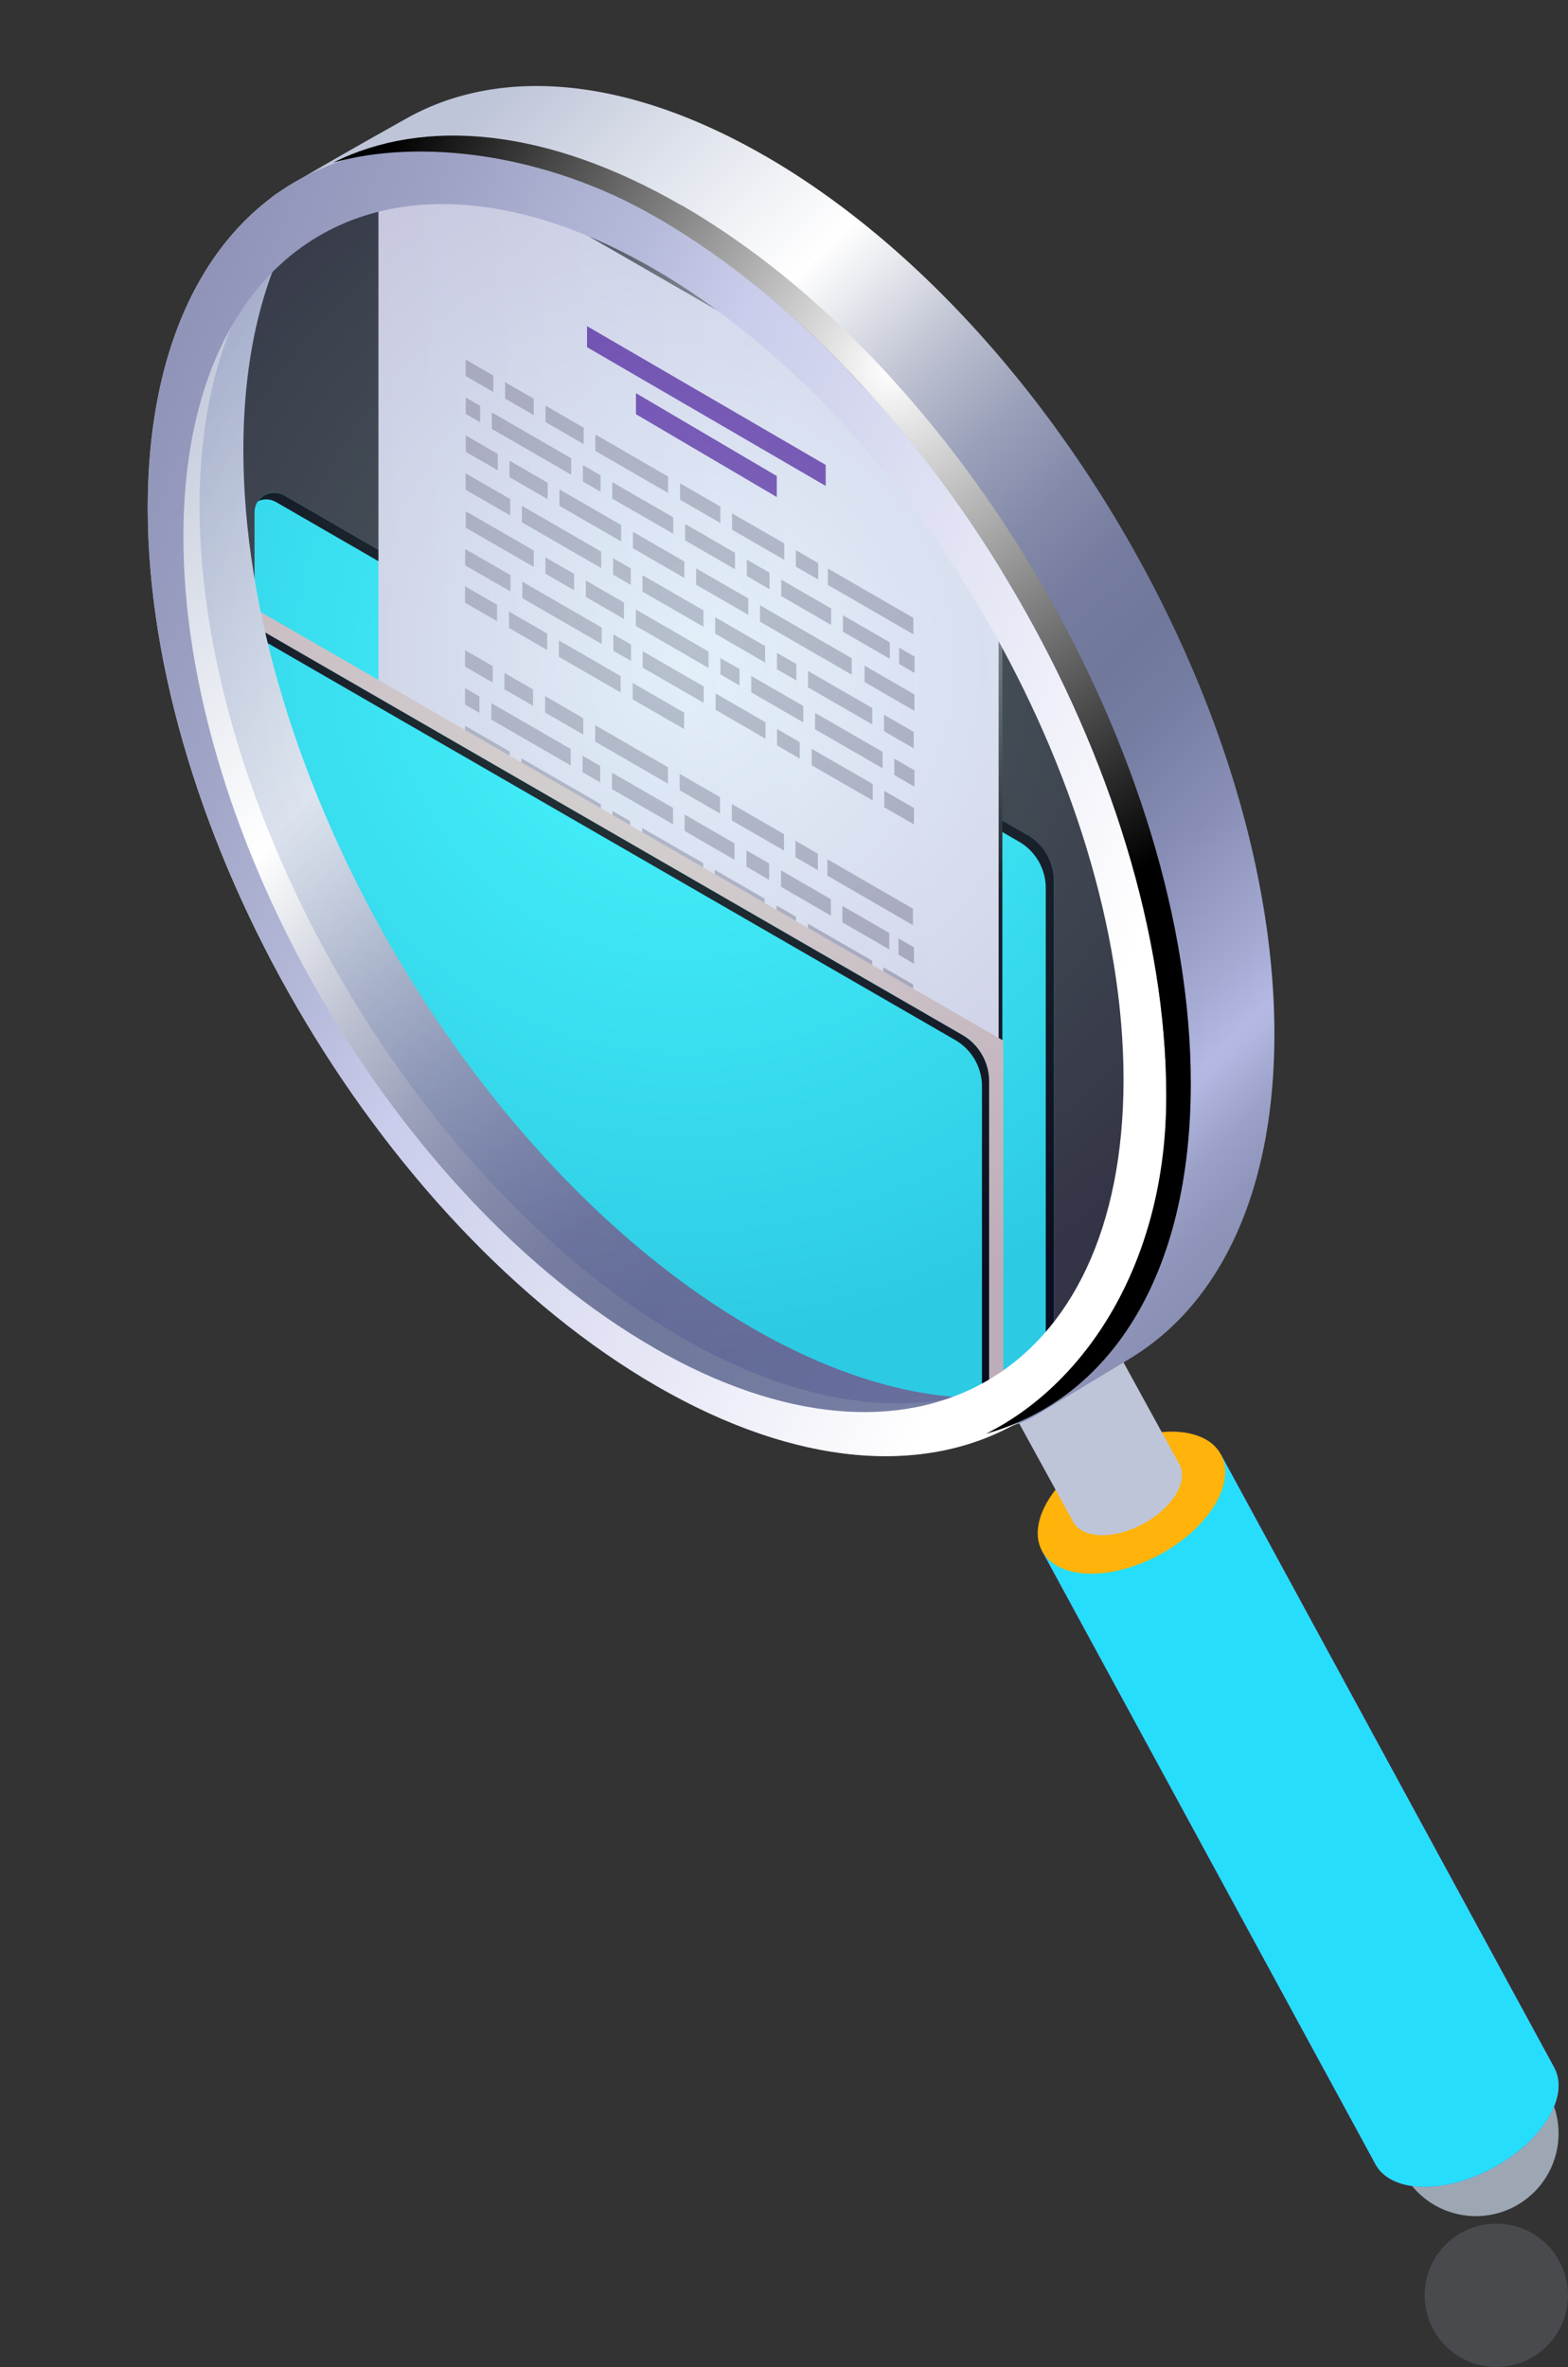 <svg xmlns="http://www.w3.org/2000/svg" xmlns:xlink="http://www.w3.org/1999/xlink" width="150.55" height="227.27" viewBox="0 0 150.55 227.27">
  <rect x="0" y="0" width="150.55" height="227.27" fill="#333333" stroke="none"/>
  <defs>
    <radialGradient id="radial-gradient" cx="0.247" cy="0.524" r="0.798" gradientTransform="matrix(0.88, -0.474, 0.474, 0.88, 52.505, 137.195)" gradientUnits="objectBoundingBox">
      <stop offset="0" stop-color="#eeeef0"/>
      <stop offset="0.51" stop-color="#d1d3d8"/>
      <stop offset="0.99" stop-color="#9da7b3"/>
    </radialGradient>
    <linearGradient id="linear-gradient" x1="95.926" y1="-7.625" x2="96.318" y2="-7.625" gradientUnits="objectBoundingBox">
      <stop offset="0" stop-color="#c211a1"/>
      <stop offset="0.05" stop-color="#c518a4"/>
      <stop offset="0.13" stop-color="#cd2caf"/>
      <stop offset="0.14" stop-color="#cf30b1"/>
      <stop offset="0.23" stop-color="#ff63ce"/>
      <stop offset="0.28" stop-color="#eb48bf"/>
      <stop offset="0.38" stop-color="#c211a1"/>
      <stop offset="0.54" stop-color="#a919ab"/>
      <stop offset="0.62" stop-color="#ac1baa"/>
      <stop offset="0.7" stop-color="#b722aa"/>
      <stop offset="0.77" stop-color="#c82faa"/>
      <stop offset="0.82" stop-color="#dc3daa"/>
      <stop offset="0.93" stop-color="#cd23a4"/>
      <stop offset="1" stop-color="#c211a1"/>
    </linearGradient>
    <linearGradient id="linear-gradient-2" x1="287.353" y1="-31.625" x2="288.047" y2="-31.625" gradientUnits="objectBoundingBox">
      <stop offset="0" stop-color="#bec5d8"/>
      <stop offset="0.12" stop-color="#dee2eb"/>
      <stop offset="0.25" stop-color="#fff"/>
      <stop offset="0.29" stop-color="#e8eaef"/>
      <stop offset="0.36" stop-color="#bdc1d1"/>
      <stop offset="0.43" stop-color="#9ba1ba"/>
      <stop offset="0.5" stop-color="#838aa9"/>
      <stop offset="0.56" stop-color="#757c9f"/>
      <stop offset="0.62" stop-color="#70789c"/>
      <stop offset="0.67" stop-color="#767da2"/>
      <stop offset="0.75" stop-color="#888eb5"/>
      <stop offset="0.84" stop-color="#a5aad3"/>
      <stop offset="0.88" stop-color="#b4b8e3"/>
      <stop offset="0.89" stop-color="#b1b6e0"/>
      <stop offset="0.93" stop-color="#9ca1c8"/>
      <stop offset="0.97" stop-color="#8f94ba"/>
      <stop offset="1" stop-color="#8b90b5"/>
    </linearGradient>
    <radialGradient id="radial-gradient-2" cx="343.221" cy="-41.016" r="0.799" gradientTransform="translate(0)" xlink:href="#radial-gradient"/>
    <clipPath id="clip-path">
      <path id="Trazado_115032" data-name="Trazado 115032" d="M59.39,36.935C33.831,22.184,13.12,33.989,13.12,63.317s20.711,65.056,46.27,79.807,46.27,2.945,46.27-26.382S84.948,51.685,59.39,36.935Z" transform="translate(-13.12 -30.581)" fill="none"/>
    </clipPath>
    <linearGradient id="linear-gradient-3" x1="-23.812" y1="0.492" x2="-23.714" y2="-0.442" gradientUnits="objectBoundingBox">
      <stop offset="0.04" stop-color="#138bbd"/>
      <stop offset="0.23" stop-color="#169ac6"/>
      <stop offset="0.59" stop-color="#1ec2df"/>
      <stop offset="1" stop-color="#2af6ff"/>
    </linearGradient>
    <radialGradient id="radial-gradient-3" cx="0.5" cy="0.5" r="0.709" gradientTransform="translate(-21.014) scale(0.575 1)" gradientUnits="objectBoundingBox">
      <stop offset="0" stop-color="#fff"/>
      <stop offset="1"/>
    </radialGradient>
    <radialGradient id="radial-gradient-4" cx="-48.885" cy="0.328" r="0.298" gradientTransform="translate(-0.716) scale(2.432 1)" xlink:href="#radial-gradient-3"/>
    <linearGradient id="linear-gradient-4" x1="-1.425" y1="0.685" x2="2.511" y2="0.307" gradientUnits="objectBoundingBox">
      <stop offset="0.05" stop-color="#d7d1e0"/>
      <stop offset="0.51" stop-color="#f3eefa"/>
      <stop offset="1" stop-color="#fff"/>
    </linearGradient>
    <radialGradient id="radial-gradient-5" cx="0.706" cy="0.146" r="0.385" gradientTransform="translate(-0.666) scale(2.332 1)" gradientUnits="objectBoundingBox">
      <stop offset="0" stop-color="#fff"/>
      <stop offset="0.28" stop-color="#c2c1c1"/>
      <stop offset="1"/>
    </radialGradient>
    <linearGradient id="linear-gradient-5" x1="4.961" y1="7.749" x2="-8.985" y2="-14.91" gradientUnits="objectBoundingBox">
      <stop offset="0.1" stop-color="#45108a"/>
      <stop offset="1" stop-color="#7c1dc9"/>
    </linearGradient>
    <linearGradient id="linear-gradient-6" x1="4.697" y1="8.265" x2="-8.425" y2="-16.01" xlink:href="#linear-gradient-5"/>
    <linearGradient id="linear-gradient-7" x1="4.89" y1="7.872" x2="-8.834" y2="-15.176" xlink:href="#linear-gradient-5"/>
    <linearGradient id="linear-gradient-8" x1="-23.381" y1="1.954" x2="-22.696" y2="-0.248" xlink:href="#linear-gradient-3"/>
    <radialGradient id="radial-gradient-6" cx="-23.207" cy="0.503" r="0.457" gradientTransform="translate(-0.112) scale(1.224 1)" xlink:href="#radial-gradient-3"/>
    <linearGradient id="linear-gradient-9" x1="0.048" y1="0.126" x2="0.932" y2="1.243" gradientUnits="objectBoundingBox">
      <stop offset="0" stop-color="#bec5d8"/>
      <stop offset="0.12" stop-color="#dee2eb"/>
      <stop offset="0.25" stop-color="#fff"/>
      <stop offset="0.29" stop-color="#e8eaef"/>
      <stop offset="0.36" stop-color="#bdc1d1"/>
      <stop offset="0.43" stop-color="#9ba1ba"/>
      <stop offset="0.5" stop-color="#838aa9"/>
      <stop offset="0.56" stop-color="#757c9f"/>
      <stop offset="0.62" stop-color="#70789c"/>
      <stop offset="0.77" stop-color="#767da2"/>
      <stop offset="0.98" stop-color="#898eb3"/>
      <stop offset="1" stop-color="#8b90b5"/>
    </linearGradient>
    <radialGradient id="radial-gradient-7" cx="0.502" cy="0.359" r="0.508" gradientTransform="matrix(1.496, 0.505, -0.874, 0.863, 0.142, -0.139)" gradientUnits="objectBoundingBox">
      <stop offset="0" stop-color="#b0fbff"/>
      <stop offset="1" stop-color="#363885"/>
    </radialGradient>
    <linearGradient id="linear-gradient-10" x1="0.273" y1="-0.011" x2="0.914" y2="0.908" xlink:href="#linear-gradient-2"/>
    <linearGradient id="linear-gradient-11" x1="0.894" y1="0.739" x2="-0.092" y2="0.141" gradientUnits="objectBoundingBox">
      <stop offset="0" stop-color="#fff"/>
      <stop offset="0.18" stop-color="#eaebf7"/>
      <stop offset="0.48" stop-color="#cacdeb"/>
      <stop offset="0.58" stop-color="#b6bada"/>
      <stop offset="0.74" stop-color="#9ea3c5"/>
      <stop offset="0.88" stop-color="#9094b9"/>
      <stop offset="1" stop-color="#8b90b5"/>
    </linearGradient>
    <radialGradient id="radial-gradient-8" cx="0.65" cy="0.194" r="0.424" gradientTransform="translate(-0.334) scale(1.514 1)" xlink:href="#radial-gradient-3"/>
  </defs>
  <g id="Artboard_5" data-name="Artboard 5" transform="translate(35.404 -5.897)">
    <g id="Layer_1" transform="translate(-35.404 5.897)">
      <g id="Grupo_111943" data-name="Grupo 111943" transform="translate(0)">
        <g id="Grupo_111937" data-name="Grupo 111937" transform="translate(96.905 129.431)">
          <path id="Trazado_115013" data-name="Trazado 115013" d="M126.874,190.875a7.936,7.936,0,1,1-10.75-3.224,7.934,7.934,0,0,1,10.75,3.224Z" transform="translate(-75.085 -119.22)" fill="url(#radial-gradient)"/>
          <path id="Trazado_115014" data-name="Trazado 115014" d="M100.036,137.292,82.85,146.546,114.845,205.4h0l.035.07c1.484,2.76,6.54,2.934,11.283.371s7.387-6.865,5.891-9.637l-.035-.07h0L100.024,137.28Z" transform="translate(-79.731 -127.11)" fill="url(#linear-gradient)"/>
          <path id="Trazado_115015" data-name="Trazado 115015" d="M100.036,137.292,82.85,146.546,114.845,205.4h0l.035.07c1.484,2.76,6.54,2.934,11.283.371s7.387-6.865,5.891-9.637l-.035-.07h0L100.024,137.28Z" transform="translate(-79.731 -127.11)" fill="#26defc"/>
          <path id="Trazado_115016" data-name="Trazado 115016" d="M100.1,137.621c1.484,2.76-1.148,7.074-5.891,9.637s-9.8,2.389-11.283-.371,1.148-7.074,5.891-9.637,9.8-2.389,11.283.371Z" transform="translate(-79.784 -127.405)" fill="#ffb30b"/>
          <path id="Trazado_115017" data-name="Trazado 115017" d="M90.376,128.51,80.16,134.018l6.1,11.121h0l.023.046c.881,1.647,3.9,1.739,6.714.22s4.4-4.082,3.5-5.729c0-.012-.012-.023-.023-.035h0l-6.1-11.121Z" transform="translate(-80.16 -128.51)" fill="url(#linear-gradient-2)"/>
          <g id="Grupo_111936" data-name="Grupo 111936" transform="translate(39.88 84.074)">
            <path id="Trazado_115018" data-name="Trazado 115018" d="M127.492,204.628a6.883,6.883,0,1,1-9.324-2.795A6.88,6.88,0,0,1,127.492,204.628Z" transform="translate(-114.55 -201.01)" opacity="0.2" fill="url(#radial-gradient-2)"/>
          </g>
        </g>
        <g id="Grupo_111942" data-name="Grupo 111942" transform="translate(0)">
          <g id="Grupo_111941" data-name="Grupo 111941" transform="translate(19.162 15.869)" clip-path="url(#clip-path)">
            <g id="Grupo_111940" data-name="Grupo 111940" transform="translate(-0.951 -4.777)">
              <path id="Trazado_115019" data-name="Trazado 115019" d="M56.147,73.208v5.311L20.5,57.935a1.885,1.885,0,0,0-2.83,1.635v65.578l68.013,39.532a4.983,4.983,0,0,0,5.137-.07l1.45-.9a4.574,4.574,0,0,0,2.157-3.862V95a5.153,5.153,0,0,0-2.574-4.453L58.988,71.573a1.885,1.885,0,0,0-2.83,1.635Z" transform="translate(-11.443 -21.478)" fill="url(#linear-gradient-3)"/>
              <g id="Grupo_111938" data-name="Grupo 111938" transform="translate(6.552 36.206)">
                <path id="Trazado_115020" data-name="Trazado 115020" d="M19.678,58.584,55.325,79.168v-1.1L20.455,57.935a1.9,1.9,0,0,0-2.5.58,1.843,1.843,0,0,1,1.716.07Z" transform="translate(-17.95 -57.683)" fill="url(#radial-gradient-3)"/>
                <path id="Trazado_115021" data-name="Trazado 115021" d="M86.509,88.666,53.645,69.695a1.9,1.9,0,0,0-2.5.58,1.843,1.843,0,0,1,1.716.07L85.721,89.316a5.153,5.153,0,0,1,2.574,4.453v64.847a4.523,4.523,0,0,1-1.241,3.119,4.539,4.539,0,0,0,2.029-3.78V93.108a5.153,5.153,0,0,0-2.574-4.453Z" transform="translate(-12.651 -55.806)" fill="url(#radial-gradient-4)"/>
              </g>
              <g id="Grupo_111939" data-name="Grupo 111939" transform="translate(18.125)">
                <path id="Trazado_115022" data-name="Trazado 115022" d="M86.967,59.9,29.182,26.576a.834.834,0,0,0-1.252.719V131.106a1.733,1.733,0,0,0,.858,1.5L86.573,165.93a.834.834,0,0,0,1.252-.719V61.4a1.733,1.733,0,0,0-.858-1.5Z" transform="translate(-27.93 -26.461)" fill="url(#linear-gradient-4)"/>
                <path id="Trazado_115023" data-name="Trazado 115023" d="M86.953,59.9,29.168,26.576a.816.816,0,0,0-1.148.348.82.82,0,0,1,.8.012L86.605,60.263a1.733,1.733,0,0,1,.858,1.5v103.8a.847.847,0,0,1-.093.383.824.824,0,0,0,.452-.742V61.4a1.733,1.733,0,0,0-.858-1.5Z" transform="translate(-27.916 -26.461)" fill="url(#radial-gradient-5)"/>
                <path id="Trazado_115024" data-name="Trazado 115024" d="M55.751,60.122l3.873,2.238V60.783l-3.873-2.238Zm10.008,4.2-5.01-2.888v1.577l5.01,2.888Zm-2.331,7.514,8.813,5.091V75.348l-8.813-5.091ZM65.469,67.8v1.577l4.789,2.772V70.57Zm10.425,6.019-4.5-2.6V72.8l4.5,2.6ZM41.708,65l-6.529-3.769v1.577l6.529,3.769Zm-3.456-9.277-3.073-1.774V55.53L38.252,57.3Zm1.194,4.337-4.279-2.47v1.577l4.279,2.47Zm-2.888-8.952-1.38-.8v1.577l1.38.8ZM37.823,48.2,35.168,46.67v1.577l2.656,1.531ZM69.018,66.21l-2.145-1.241v1.577l2.145,1.241ZM42.833,52.665,46.5,54.788V53.21l-3.664-2.122Zm3.595,5.717,1.693.974V57.779l-1.693-.974Zm1.194-2.945L54.6,59.472V57.9L47.622,53.86ZM43.042,58.5l-3.664-2.122v1.577l3.664,2.122Zm6.2,1.519L55.1,63.392V61.815L49.246,58.44Zm-3.664,7.225-2.748-1.589V67.23l2.748,1.589Zm2.609-2.134-7.619-4.4V62.29l7.619,4.4Zm3.317,7.132,6.981,4.036V74.7l-6.981-4.036Zm16.537,5.9,6.169,3.56V80.126l-6.169-3.56Zm.673,4.024L75.2,85.912V84.335L68.716,80.59ZM51.229,64.784l4.94,2.853V66.059l-4.94-2.853Zm7.9,8.2,4.789,2.772V74.177l-4.789-2.772Zm-6.981-4.036L58,72.321V70.744L52.145,67.37Zm4.094-4.917L61.028,66.8V65.224l-4.789-2.772Zm3.386,11.295V76.9l1.832,1.055V76.38ZM38.96,48.839v1.577L41.708,52V50.427ZM50.1,62.557l-5.926-3.421v1.577L50.1,64.134ZM62.582,78.618l5.01,2.888V79.929l-5.01-2.888Zm1.763-11.48-2.18-1.264v1.577l2.18,1.264V67.138Zm.707,7.688V76.4l1.867,1.078V75.9ZM51.02,66.72l-1.693-.974v1.577l1.693.974V66.72Zm6.274,1.566,5.01,2.888V69.6l-5.01-2.888v1.577Zm19.494,6.042V75.9l1.484.858V75.186Zm-3.317,3.3L78.26,80.4V78.827l-4.789-2.772Zm2.853,8.929,1.937,1.125V86.109l-1.937-1.125Zm1.867-4.14-2.853-1.647v1.577L78.19,84Zm-.035-10.947-8.21-4.743v1.577l8.21,4.743ZM37.684,53.326l7.619,4.4V56.144l-7.619-4.4Zm9.022,16.131,3.664,2.122V70L46.706,67.88ZM68.032,102.4l6.169,3.56v-1.577l-6.169-3.56Zm-.464,1.8-5.01-2.888v1.577l5.01,2.888Zm-8.4-23.9,4.789,2.772V81.494l-4.789-2.772Zm-11.562,3.05,6.981,4.036V85.808l-6.981-4.036ZM65.446,97.288l4.789,2.772V98.483l-4.789-2.772Zm-4.72-6.366,5.01,2.888V92.232l-5.01-2.888ZM51.205,79.291l4.94,2.853V80.566l-4.94-2.853v1.577Zm.916,13.927,5.856,3.375V95.016l-5.856-3.375Zm3.595-5.2,3.873,2.238V88.684l-3.873-2.238Zm-.638,1.693-5.856-3.375v1.577l5.856,3.375Zm7.051,5.647,2.18,1.264V95.05l-2.18-1.264Zm2.888,5.3,1.867,1.078v-1.577l-1.867-1.078Zm-24.4-31.078,7.619,4.4V72.4l-7.619-4.4ZM74.248,87.42l-5.856-3.375v1.577L74.248,89Zm-12.837,14.8V100.64l-1.832-1.055v1.577ZM48.086,85.68l-1.693-.974v1.577l1.693.974Zm2.957-11.654-1.693-.974v1.577l1.693.974ZM66.837,94.447l2.145,1.241V94.111L66.837,92.87ZM46.462,81.1,42.8,78.978v1.577l3.664,2.122Zm11.562-3.05-5.856-3.375v1.577l5.856,3.375Zm.417,20.874-6.981-4.036v1.577l6.981,4.036Zm2.54-5.8-4.789-2.772v1.577L60.981,94.7Zm2.888,5.3-4.789-2.772V97.23L63.869,100ZM50.962,90.98l-1.693-.974v1.577l1.693.974ZM44.12,75.209l5.926,3.421V77.053L44.12,73.632Zm2.54,18.508,3.664,2.122V94.262L46.66,92.14ZM67.243,83.4l-2.18-1.264v1.577l2.18,1.264ZM37.765,76.1,35.11,74.571v1.577l2.656,1.531Zm.417-5.891L35.11,68.436v1.577l3.073,1.774Zm-1.693,8.8-1.38-.8v1.577l1.38.8Zm2.4-.684,2.748,1.589V78.34L38.89,76.751Zm.5,5.972L35.11,81.83v1.577l4.279,2.47ZM75.28,106.6l2.853,1.647V106.67l-2.853-1.647Zm-3.943-5.9,4.5,2.6v-1.577l-4.5-2.6Zm6.772-1.31L69.9,94.644v1.577l8.21,4.743V99.387ZM39.47,67.358l-4.349-2.5V66.43l4.349,2.5Zm37.259,36.459,1.484.858V103.1l-1.484-.858ZM43,72.982,39.331,70.86v1.577L43,74.559ZM75.361,89.658,78.214,91.3V89.728l-2.853-1.647ZM45.535,91.49,42.786,89.9v1.577l2.748,1.589Zm-7.9-10.251,7.619,4.4V84.057l-7.619-4.4Zm10.506,8.118-7.619-4.4v1.577l7.619,4.4Zm-6.482-.1-6.529-3.769V87.06l6.529,3.769Zm-5.149,10.46-1.38-.8v1.577l1.38.8Zm10.158,18.357,3.664,2.122v-1.577l-3.664-2.122Zm-11.538-6.656,6.529,3.769V113.6l-6.529-3.769Zm4.279-2.748-4.279-2.47v1.577l4.279,2.47Zm9.869,7.283,1.693.974v-1.577l-1.693-.974ZM38.206,104.339l-3.073-1.774v1.577l3.073,1.774Zm4.581,11.5,2.748,1.589v-1.577l-2.748-1.589Zm32.5,15.122,2.853,1.647v-1.577l-2.853-1.647Zm-40.251-9.3,5.775,3.351v-1.577l-5.775-3.351Zm41.7,2.853,1.484.858V123.8l-1.484-.858ZM68,126.755l6.169,3.56v-1.577L68,125.178Zm-1.125-.649v-1.577l-1.867-1.078v1.577Zm8.5-9.66,2.853,1.647v-1.577l-2.853-1.647Zm-3.177,7.514-8.813-5.091v1.577l8.813,5.091Zm-9.66,3.282,5.01,2.888v-1.577l-5.01-2.888ZM46.462,101.823,42.8,99.7v1.577l3.664,2.122Zm13.116,23.715,1.832,1.055v-1.577l-1.832-1.055Zm-5.01-19.03-6.981-4.036v1.577l6.981,4.036Zm-3.108,14.345,6.981,4.036v-1.577l-6.981-4.036ZM63.869,122.8l-4.789-2.772v1.577l4.789,2.772Zm-7.758-8.118-4.94-2.853v1.577l4.94,2.853v-1.577Zm-8.036-8.28-1.693-.974v1.577l1.693.974Zm25.35,19.853,4.789,2.772v-1.577l-4.789-2.772ZM59.566,109.4l-3.873-2.238v1.577l3.873,2.238Zm-1.554-4.534-5.856-3.375v1.577l5.856,3.375Zm-2.957,5.578L49.2,107.064v1.577l5.856,3.375Zm11.77,4.731,2.145,1.241v-1.577l-2.145-1.241Zm-16.78-3.989L44.12,107.76v1.577l5.926,3.421Zm24.19,3.038-5.856-3.375v1.577l5.856,3.375ZM38.913,99.039l2.748,1.589V99.051l-2.748-1.589Zm9.242,14.681-7.619-4.4V110.9l7.619,4.4ZM40.606,96.384l7.619,4.4V99.2l-7.619-4.4Zm29.617,22.8-4.789-2.772v1.577l4.789,2.772ZM37.649,101.95l7.619,4.4v-1.577l-7.619-4.4Zm5.358,5.16-3.664-2.122v1.577l3.664,2.122Zm-5.218-10.3-2.656-1.531v1.577l2.656,1.531Zm38.071,25.617-4.5-2.6v1.577l4.5,2.6Zm2.261-2.331-8.21-4.743v1.577l8.21,4.743V120.1ZM51.043,100.825l-1.693-.974v1.577l1.693.974Zm-11.562-6.68-4.349-2.5v1.577l4.349,2.5Zm26.231,18.786-5.01-2.888v1.577l5.01,2.888Zm1.554-1.171v-1.577l-2.18-1.264V110.5Zm-2.957,3.989-2.18-1.264v1.577l2.18,1.264Zm-.348-7.48L59.172,105.5v1.577l4.789,2.772ZM61,113.848l-4.789-2.772v1.577L61,115.425Zm1.264,4.372-5.01-2.888v1.577l5.01,2.888Zm-10.158-.638,5.856,3.375V119.38l-5.856-3.375Z" transform="translate(-26.795 -23.235)" fill="#b9afbf"/>
                <path id="Trazado_115025" data-name="Trazado 115025" d="M53.211,117.558a3.81,3.81,0,0,0-1.241-1.879l-.255.417a3.47,3.47,0,0,1,1.032,1.589,6.049,6.049,0,0,1-.093,2.876,3.222,3.222,0,0,1-.383-1.809.963.963,0,0,0,.1-.649.236.236,0,0,0-.232-.2.221.221,0,0,0-.244.174,4.155,4.155,0,0,0-.1.522,3.582,3.582,0,0,1-.916.812c-.116.093-.244.174-.348.255a4.389,4.389,0,0,0-1.206,1.415c-.2-.244-.394-.475-.58-.7-.394-.464-.8-.916-1.218-1.368-.858-.951-1.728-1.925-2.482-2.934a15.3,15.3,0,0,0-.336-1.566,2.442,2.442,0,0,0-1.67-1.948.222.222,0,0,0-.232.07.249.249,0,0,0-.058.232,11.925,11.925,0,0,0,1.821,3.4,8.715,8.715,0,0,1-.046,3.119,6.35,6.35,0,0,1-1.3,2.679l.267.441A6.93,6.93,0,0,0,45,119.494a8.253,8.253,0,0,0,.151-2.482c.638.789,1.322,1.566,2.006,2.319.406.452.812.9,1.206,1.368.232.267.475.557.719.87a4.827,4.827,0,0,0-.278,2.285,12.462,12.462,0,0,0,1.554,4.186A1.584,1.584,0,0,0,51.7,129.05h.162a.233.233,0,0,0,.2-.186c.661-2.7-.847-5.346-2.412-7.364a3.994,3.994,0,0,1,1.16-1.45c.1-.081.22-.162.336-.255.209-.151.417-.3.615-.475a3.882,3.882,0,0,0,.777,1.995.273.273,0,0,0,.244.093.252.252,0,0,0,.186-.186,7.5,7.5,0,0,0,.22-3.664Zm-9.8-4.314a2.248,2.248,0,0,1,.847,1.4c.035.151.081.29.1.441A9.924,9.924,0,0,1,43.412,113.244Zm8.245,15.33c-.417-.046-.707-.475-.847-.742a12.413,12.413,0,0,1-1.508-4.024,4.483,4.483,0,0,1,.151-1.774c1.4,1.855,2.679,4.2,2.192,6.54Z" transform="translate(-25.565 -12.716)" fill="#45108a"/>
                <path id="Trazado_115026" data-name="Trazado 115026" d="M43.461,117.743,35.17,113v1.577l8.291,4.743Z" transform="translate(-26.774 -12.646)" opacity="0.8" fill="url(#linear-gradient-5)"/>
                <path id="Trazado_115027" data-name="Trazado 115027" d="M68.115,57.224,45.2,43.9v2.018L68.115,59.242Z" transform="translate(-25.173 -23.677)" opacity="0.8" fill="url(#linear-gradient-6)"/>
                <path id="Trazado_115028" data-name="Trazado 115028" d="M62.771,57.405,49.25,49.45v2.018l13.521,7.955Z" transform="translate(-24.526 -22.791)" opacity="0.8" fill="url(#linear-gradient-7)"/>
              </g>
              <path id="Trazado_115029" data-name="Trazado 115029" d="M14.65,120l75.4,43.533v-54.48L14.65,65.53Z" transform="translate(-11.925 -20.224)" fill="#e6cfc8"/>
              <path id="Trazado_115030" data-name="Trazado 115030" d="M15.617,122.154,86.668,163.17a4.937,4.937,0,0,0,4.813.07l.464-.255-.487.186a1.772,1.772,0,0,1-2.4-1.658V112.737a5.153,5.153,0,0,0-2.574-4.453L15.13,67.105A1.885,1.885,0,0,0,12.3,68.74V116.4a6.652,6.652,0,0,0,3.328,5.763Z" transform="translate(-12.3 -20.014)" fill="url(#linear-gradient-8)"/>
              <path id="Trazado_115031" data-name="Trazado 115031" d="M91.392,163.181a1.772,1.772,0,0,1-2.4-1.658V112.748a5.153,5.153,0,0,0-2.574-4.453L15.064,67.1a1.874,1.874,0,0,0-2.354.394,1.82,1.82,0,0,1,1.67.093l71.353,41.191a5.153,5.153,0,0,1,2.574,4.453V162.01a1.768,1.768,0,0,0,1.531,1.751,4.859,4.859,0,0,0,1.577-.522l.464-.255-.487.186Z" transform="translate(-12.235 -20.013)" fill="url(#radial-gradient-6)"/>
            </g>
          </g>
          <path id="Trazado_115033" data-name="Trazado 115033" d="M66.9,142.3c-27-15.586-48.891-53.344-48.891-84.329,0-12.443,3.537-21.906,9.509-27.762C16.147,33.909,8.83,45.633,8.83,63.538c0,30.986,21.894,68.744,48.891,84.329,16.154,9.324,30.475,8.6,39.381-.116-8.315,2.7-18.8,1.125-30.2-5.45Z" transform="translate(5.357 -14.772)" fill="url(#linear-gradient-9)"/>
          <ellipse id="Elipse_1" data-name="Elipse 1" cx="37.654" cy="65.23" rx="37.654" ry="65.23" transform="translate(0 38.006) rotate(-30.31)" opacity="0.23" fill="url(#radial-gradient-7)" style="mix-blend-mode: darken;isolation: isolate"/>
          <path id="Trazado_115034" data-name="Trazado 115034" d="M66.468,30.734C53.19,23.069,41.153,22.188,32.34,26.965c-.244.139-12.9,7.19-13.29,7.8,8.964-6.761,22.242-6.656,37.051,1.89,27,15.586,48.891,53.344,48.891,84.329,0,15.806-5.705,26.8-14.867,31.7a11.673,11.673,0,0,0,2.389-1.044c.255-.151,8.883-5.369,9.138-5.531,8.489-5.2,13.719-15.91,13.719-31.044,0-30.986-21.894-68.744-48.891-84.329Z" transform="translate(6.989 -15.76)" fill="url(#linear-gradient-10)"/>
          <path id="Trazado_115035" data-name="Trazado 115035" d="M57.731,35.844C30.734,20.258,8.84,32.736,8.84,63.722s21.894,68.744,48.891,84.329,48.891,3.108,48.891-27.878S84.727,51.43,57.731,35.844Zm-.336,108.485C32.462,129.938,12.249,95.079,12.249,66.47S32.462,26.347,57.383,40.738s45.133,49.25,45.133,77.858S82.3,158.72,57.383,144.329Z" transform="translate(5.359 -14.944)" fill="url(#linear-gradient-11)"/>
          <path id="Trazado_115036" data-name="Trazado 115036" d="M57.624,34.823c-12.942-7.468-24.7-8.477-33.444-4.105,8.152-2.284,20.143-1.044,31.1,5.276,27,15.586,48.891,53.344,48.891,84.329,0,16.131-7.816,27.7-17.313,32.447,11.933-3.34,19.668-15.215,19.668-33.63,0-30.986-21.894-68.744-48.891-84.329Z" transform="translate(7.808 -15.105)" fill="url(#radial-gradient-8)"/>
        </g>
      </g>
    </g>
  </g>
</svg>
